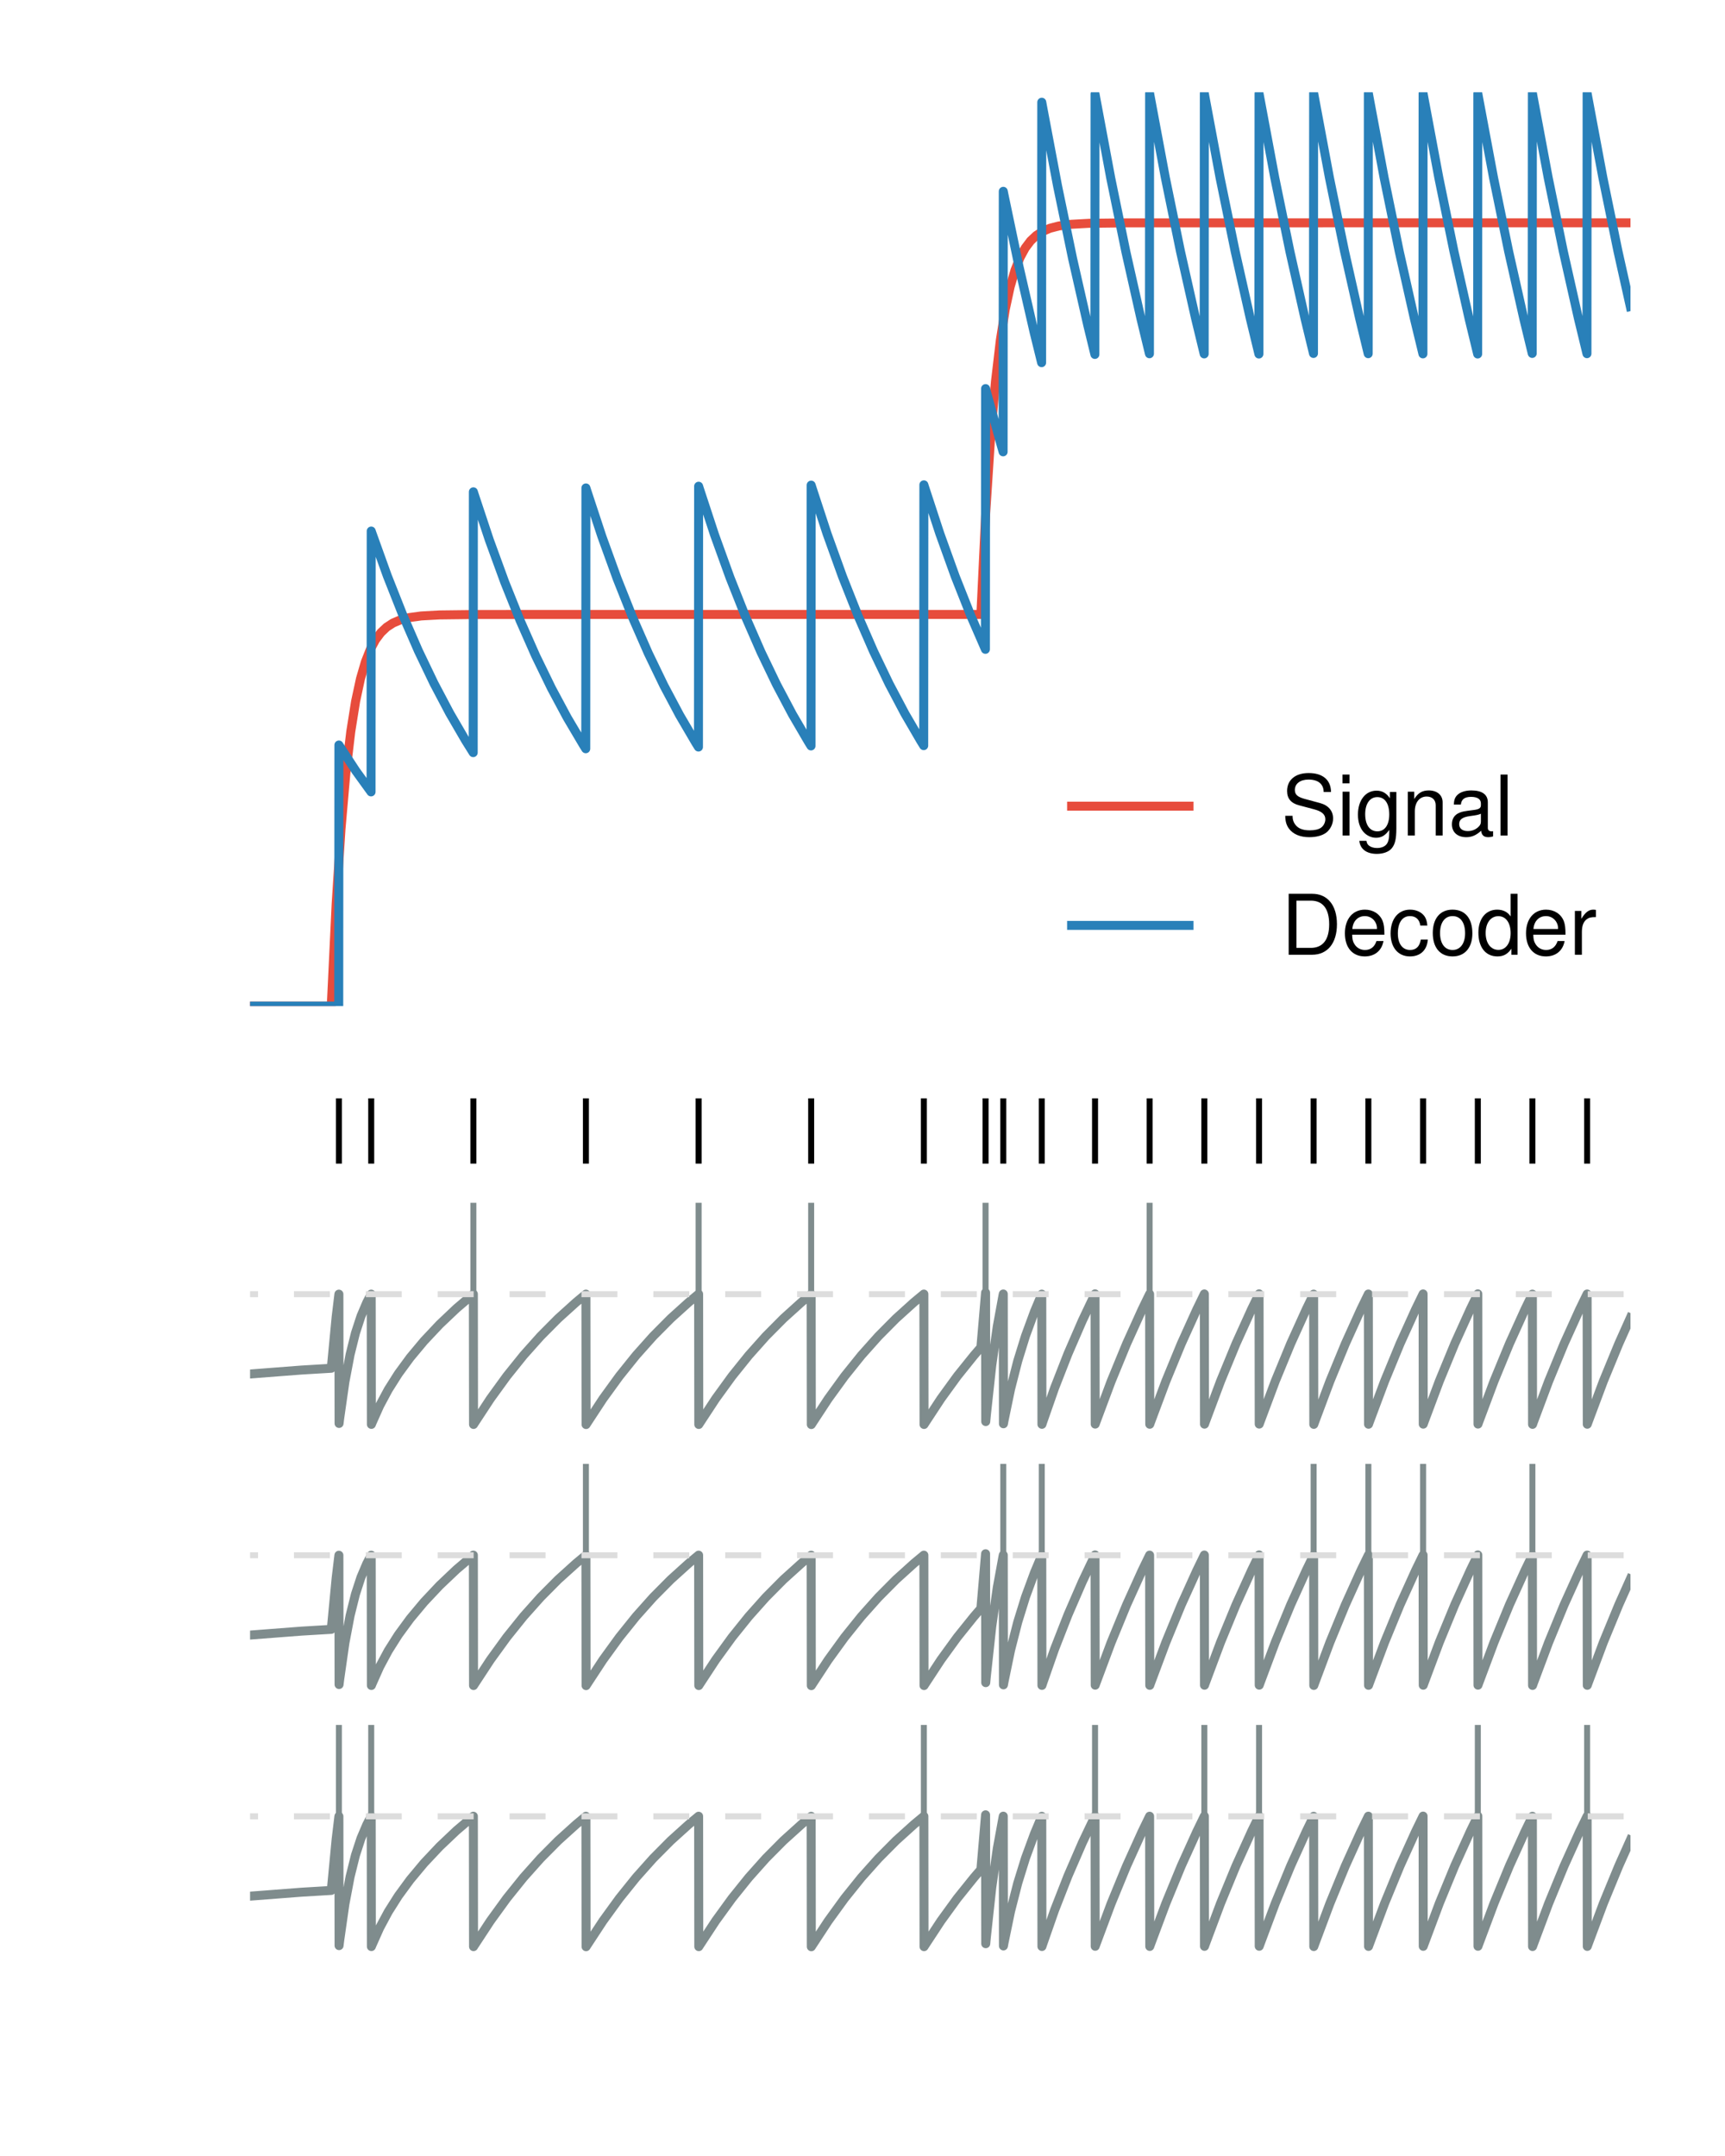 <?xml version="1.0" encoding="utf-8" standalone="no"?>
<!DOCTYPE svg PUBLIC "-//W3C//DTD SVG 1.1//EN"
  "http://www.w3.org/Graphics/SVG/1.1/DTD/svg11.dtd">
<!-- Created with matplotlib (http://matplotlib.org/) -->
<svg height="360pt" version="1.1" viewBox="0 0 288 360" width="288pt" xmlns="http://www.w3.org/2000/svg" xmlns:xlink="http://www.w3.org/1999/xlink">
 <defs>
  <style type="text/css">
*{stroke-linecap:butt;stroke-linejoin:round;stroke-miterlimit:100000;}
  </style>
 </defs>
 <g id="figure_1">
  <g id="patch_1">
   <path d="M 0 360 
L 288 360 
L 288 0 
L 0 0 
z
" style="fill:#ffffff;"/>
  </g>
  <g id="axes_1">
   <g id="line2d_1">
    <path clip-path="url(#p05fe3fc756)" d="M 41.723 167.99 
L 55.307 167.99 
L 56.121 150.969 
L 56.934 138.378 
L 57.748 129.064 
L 58.561 122.175 
L 59.374 117.08 
L 60.188 113.31 
L 61.001 110.522 
L 61.842 108.401 
L 62.709 106.805 
L 63.604 105.618 
L 64.553 104.722 
L 65.611 104.034 
L 66.831 103.512 
L 68.322 103.124 
L 70.328 102.848 
L 73.365 102.68 
L 79.493 102.607 
L 118.239 102.599 
L 163.763 102.599 
L 164.576 85.577 
L 165.39 72.987 
L 166.203 63.673 
L 167.017 56.784 
L 167.83 51.688 
L 168.644 47.919 
L 169.457 45.131 
L 170.297 43.01 
L 171.165 41.414 
L 172.06 40.226 
L 173.009 39.331 
L 174.066 38.642 
L 175.286 38.12 
L 176.778 37.733 
L 178.784 37.457 
L 181.821 37.288 
L 187.949 37.216 
L 226.694 37.207 
L 272.192 37.207 
L 272.192 37.207 
" style="fill:none;stroke:#e74c3c;stroke-linecap:square;stroke-width:1.5;"/>
   </g>
   <g id="line2d_2">
    <path clip-path="url(#p05fe3fc756)" d="M 41.723 167.99 
L 56.555 167.99 
L 56.582 124.396 
L 56.69 124.57 
L 59.402 128.704 
L 61.95 132.23 
L 61.977 88.672 
L 62.086 88.988 
L 64.662 96.151 
L 67.237 102.665 
L 69.84 108.647 
L 72.443 114.082 
L 75.073 119.068 
L 77.731 123.637 
L 79.005 125.674 
L 79.032 82.122 
L 79.14 82.465 
L 81.689 90.142 
L 84.265 97.201 
L 86.841 103.619 
L 89.444 109.514 
L 92.074 114.922 
L 94.704 119.831 
L 97.388 124.372 
L 97.795 125.022 
L 97.822 81.471 
L 97.93 81.816 
L 100.479 89.551 
L 103.055 96.663 
L 105.631 103.13 
L 108.234 109.07 
L 110.837 114.466 
L 113.467 119.416 
L 116.124 123.953 
L 116.612 124.739 
L 116.639 81.188 
L 116.747 81.535 
L 119.296 89.295 
L 121.872 96.43 
L 124.448 102.918 
L 127.051 108.878 
L 129.654 114.291 
L 132.284 119.258 
L 134.941 123.809 
L 135.402 124.554 
L 135.429 81.003 
L 135.537 81.351 
L 138.086 89.127 
L 140.662 96.278 
L 143.238 102.78 
L 145.841 108.752 
L 148.444 114.177 
L 151.074 119.154 
L 153.731 123.715 
L 154.219 124.505 
L 154.246 80.955 
L 154.354 81.302 
L 156.903 89.083 
L 159.479 96.238 
L 162.055 102.744 
L 164.522 108.422 
L 164.549 64.887 
L 164.658 65.299 
L 167.179 74.423 
L 167.478 75.447 
L 167.505 31.945 
L 167.613 32.488 
L 170.135 44.528 
L 172.656 55.497 
L 173.904 60.557 
L 173.931 17.07 
L 174.039 17.673 
L 176.561 31.029 
L 179.082 43.197 
L 181.604 54.285 
L 182.797 59.182 
L 182.824 15.697 
L 182.933 16.305 
L 185.454 29.782 
L 187.976 42.062 
L 190.497 53.25 
L 191.907 59.067 
L 191.934 15.582 
L 192.043 16.19 
L 194.564 29.678 
L 197.086 41.967 
L 199.608 53.164 
L 201.045 59.094 
L 201.072 15.608 
L 201.18 16.217 
L 203.702 29.702 
L 206.223 41.989 
L 208.745 53.184 
L 210.182 59.113 
L 210.209 15.628 
L 210.318 16.236 
L 212.839 29.719 
L 215.361 42.004 
L 217.882 53.198 
L 219.292 59.018 
L 219.319 15.532 
L 219.428 16.141 
L 221.949 29.633 
L 224.471 41.926 
L 226.993 53.126 
L 228.43 59.059 
L 228.457 15.573 
L 228.565 16.182 
L 231.087 29.67 
L 233.608 41.96 
L 236.13 53.157 
L 237.567 59.088 
L 237.594 15.602 
L 237.703 16.211 
L 240.224 29.696 
L 242.746 41.984 
L 245.267 53.179 
L 246.704 59.109 
L 246.732 15.623 
L 246.84 16.232 
L 249.362 29.715 
L 251.883 42.001 
L 254.405 53.195 
L 255.815 59.014 
L 255.842 15.529 
L 255.95 16.138 
L 258.472 29.63 
L 260.994 41.923 
L 263.515 53.124 
L 264.952 59.056 
L 264.979 15.571 
L 265.088 16.18 
L 267.609 29.668 
L 270.131 41.958 
L 272.192 51.186 
L 272.192 51.186 
" style="fill:none;stroke:#2980b9;stroke-linecap:square;stroke-width:1.5;"/>
   </g>
   <g id="legend_1">
    <g id="line2d_3">
     <path d="M 178.911 134.611 
L 198.511 134.611 
" style="fill:none;stroke:#e74c3c;stroke-linecap:square;stroke-width:1.5;"/>
    </g>
    <g id="line2d_4"/>
    <g id="text_1">
     <!-- Signal -->
     <defs>
      <path d="M 59.594 52.109 
C 59.5 66.484 49.703 74.812 32.906 74.812 
C 16.906 74.812 7 66.562 7 53.281 
C 7 44.328 11.703 38.703 21.297 36.188 
L 39.406 31.359 
C 48.594 28.938 52.797 25.219 52.797 19.484 
C 52.797 15.547 50.703 11.531 47.594 9.328 
C 44.703 7.312 40.094 6.203 34.203 6.203 
C 26.297 6.203 20.906 8.125 17.406 12.344 
C 14.703 15.562 13.5 19.094 13.594 23.609 
L 4.797 23.609 
C 4.906 16.891 6.203 12.469 9.094 8.438 
C 14.094 1.609 22.5 -2 33.594 -2 
C 42.297 -2 49.406 0.016 54.094 3.625 
C 59 7.547 62.094 14.078 62.094 20.422 
C 62.094 29.469 56.5 36.109 46.594 38.828 
L 28.297 43.766 
C 19.5 46.172 16.297 48.984 16.297 54.625 
C 16.297 62.062 22.797 67 32.594 67 
C 44.203 67 50.703 61.672 50.797 52.109 
z
" id="Nimbus_Sans_L_Regular-83"/>
      <path d="M 7 52.484 
L 7 0 
L 15.406 0 
L 15.406 28.953 
C 15.406 39.672 21 46.688 29.594 46.688 
C 36.203 46.688 40.406 42.672 40.406 36.359 
L 40.406 0 
L 48.703 0 
L 48.703 39.672 
C 48.703 48.391 42.203 54 32.094 54 
C 24.297 54 19.297 50.984 14.703 43.688 
L 14.703 52.484 
z
" id="Nimbus_Sans_L_Regular-110"/>
      <path d="M 15.203 73 
L 6.797 73 
L 6.797 -0.031 
L 15.203 -0.031 
z
" id="Nimbus_Sans_L_Regular-108"/>
      <path d="M 41.203 52.203 
L 41.203 44.594 
C 37 50.812 31.906 53.719 25.203 53.719 
C 11.906 53.719 2.906 42.062 2.906 25 
C 2.906 16.375 5.203 9.344 9.5 4.312 
C 13.406 -0.109 19 -2.703 24.5 -2.703 
C 31.094 -2.703 35.703 0.094 40.406 6.703 
L 40.406 4.031 
C 40.406 -3 39.5 -7.266 37.406 -10.141 
C 35.203 -13.188 30.906 -14.984 25.797 -14.984 
C 22 -14.984 18.594 -14 16.297 -12.234 
C 14.406 -10.75 13.594 -9.375 13.094 -6.344 
L 4.594 -6.344 
C 5.5 -16.141 13.203 -22 25.5 -22 
C 33.297 -22 40 -19.484 43.406 -15.297 
C 47.406 -10.484 48.906 -3.891 48.906 8.406 
L 48.906 52.203 
z
M 26.094 46 
C 35.094 46 40.406 38.375 40.406 25.203 
C 40.406 12.625 35 5 26.203 5 
C 17.094 5 11.594 12.75 11.594 25.5 
C 11.594 38.156 17.203 46 26.094 46 
" id="Nimbus_Sans_L_Regular-103"/>
      <path d="M 15 52.484 
L 6.703 52.484 
L 6.703 0 
L 15 0 
z
M 15 73 
L 6.594 73 
L 6.594 62.484 
L 15 62.484 
z
" id="Nimbus_Sans_L_Regular-105"/>
      <path d="M 53.5 5.203 
C 52.594 5 52.203 5 51.703 5 
C 48.797 5 47.203 6.484 47.203 9.078 
L 47.203 39.766 
C 47.203 49.016 40.406 54 27.5 54 
C 19.906 54 13.594 51.812 10.094 47.906 
C 7.703 45.203 6.703 42.219 6.5 37.031 
L 14.906 37.031 
C 15.594 43.391 19.406 46.281 27.203 46.281 
C 34.703 46.281 38.906 43.484 38.906 38.516 
L 38.906 36.328 
C 38.906 32.828 36.797 31.344 30.203 30.547 
C 18.406 29.062 16.594 28.656 13.406 27.359 
C 7.297 24.875 4.203 20.188 4.203 13.422 
C 4.203 3.969 10.797 -2 21.406 -2 
C 28 -2 33.297 0.297 39.203 5.703 
C 39.797 0.391 42.406 -2 47.797 -2 
C 49.5 -2 50.797 -1.812 53.5 -1.094 
z
M 38.906 16.75 
C 38.906 13.953 38.094 12.266 35.594 9.984 
C 32.203 6.891 28.094 5.312 23.203 5.312 
C 16.703 5.312 12.906 8.391 12.906 13.656 
C 12.906 19.141 16.594 21.922 25.5 23.219 
C 34.297 24.406 36.094 24.812 38.906 26.094 
z
" id="Nimbus_Sans_L_Regular-97"/>
     </defs>
     <g transform="translate(213.911 139.511)scale(0.14 -0.14)">
      <use transform="scale(0.996)" xlink:href="#Nimbus_Sans_L_Regular-83"/>
      <use transform="translate(66.45 0.0)scale(0.996)" xlink:href="#Nimbus_Sans_L_Regular-105"/>
      <use transform="translate(88.567 0.0)scale(0.996)" xlink:href="#Nimbus_Sans_L_Regular-103"/>
      <use transform="translate(143.958 0.0)scale(0.996)" xlink:href="#Nimbus_Sans_L_Regular-110"/>
      <use transform="translate(199.35 0.0)scale(0.996)" xlink:href="#Nimbus_Sans_L_Regular-97"/>
      <use transform="translate(254.742 0.0)scale(0.996)" xlink:href="#Nimbus_Sans_L_Regular-108"/>
     </g>
    </g>
    <g id="line2d_5">
     <path d="M 178.911 154.519 
L 198.511 154.519 
" style="fill:none;stroke:#2980b9;stroke-linecap:square;stroke-width:1.5;"/>
    </g>
    <g id="line2d_6"/>
    <g id="text_2">
     <!-- Decoder -->
     <defs>
      <path d="M 27.203 54 
C 12.5 54 3.594 43.531 3.594 26 
C 3.594 8.453 12.406 -2 27.297 -2 
C 42 -2 51 8.453 51 25.594 
C 51 43.641 42.297 54 27.203 54 
M 27.297 46.281 
C 36.703 46.281 42.297 38.625 42.297 25.703 
C 42.297 13.453 36.5 5.703 27.297 5.703 
C 18 5.703 12.297 13.359 12.297 26 
C 12.297 38.531 18 46.281 27.297 46.281 
" id="Nimbus_Sans_L_Regular-111"/>
      <path d="M 8.906 0 
L 37 0 
C 55.406 0 66.703 13.828 66.703 36.547 
C 66.703 59.172 55.5 73 37 73 
L 8.906 73 
z
M 18.203 8.219 
L 18.203 64.781 
L 35.406 64.781 
C 49.797 64.781 57.406 55.062 57.406 36.453 
C 57.406 18.031 49.797 8.219 35.406 8.219 
z
" id="Nimbus_Sans_L_Regular-68"/>
      <path d="M 49.5 73 
L 41.203 73 
L 41.203 45.891 
C 37.703 51.188 32.094 54 25.094 54 
C 11.5 54 2.594 43.141 2.594 26.484 
C 2.594 8.844 11.297 -2 25.406 -2 
C 32.594 -2 37.594 0.703 42.094 7.203 
L 42.094 -0.031 
L 49.5 -0.031 
z
M 26.5 46.188 
C 35.5 46.188 41.203 38.234 41.203 25.797 
C 41.203 13.766 35.406 5.812 26.594 5.812 
C 17.406 5.812 11.297 13.859 11.297 26 
C 11.297 38.125 17.406 46.188 26.5 46.188 
" id="Nimbus_Sans_L_Regular-100"/>
      <path d="M 47.094 34.938 
C 46.703 40.031 45.594 43.328 43.594 46.219 
C 40 51.109 33.703 54 26.406 54 
C 12.297 54 3.094 42.844 3.094 25.5 
C 3.094 8.656 12.094 -2 26.297 -2 
C 38.797 -2 46.703 5.469 47.703 18.234 
L 39.297 18.234 
C 37.906 9.875 33.594 5.703 26.5 5.703 
C 17.297 5.703 11.797 13.172 11.797 25.5 
C 11.797 38.531 17.203 46.281 26.297 46.281 
C 33.297 46.281 37.703 42.203 38.703 34.938 
z
" id="Nimbus_Sans_L_Regular-99"/>
      <path d="M 51.297 24 
C 51.297 31.875 50.703 36.594 49.203 40.422 
C 45.797 48.875 37.797 54 28 54 
C 13.406 54 4 42.844 4 25.703 
C 4 8.547 13.094 -2 27.797 -2 
C 39.797 -2 48.094 4.875 50.203 16.375 
L 41.797 16.375 
C 39.5 9.359 34.797 5.703 28.094 5.703 
C 22.797 5.703 18.297 8.141 15.5 12.609 
C 13.5 15.656 12.797 18.719 12.703 24 
z
M 12.906 30.812 
C 13.594 40.188 19.5 46.281 27.906 46.281 
C 36.094 46.281 42.406 39.703 42.406 31.406 
C 42.406 31.203 42.406 31.016 42.297 30.812 
z
" id="Nimbus_Sans_L_Regular-101"/>
      <path d="M 6.906 52.484 
L 6.906 0 
L 15.297 0 
L 15.297 27.25 
C 15.297 34.766 17.203 39.672 21.203 42.578 
C 23.797 44.484 26.297 45.078 32.094 45.078 
L 32.094 53.703 
C 30.703 53.891 30 54 28.906 54 
C 23.5 54 19.406 50.781 14.594 42.969 
L 14.594 52.484 
z
" id="Nimbus_Sans_L_Regular-114"/>
     </defs>
     <g transform="translate(213.911 159.419)scale(0.14 -0.14)">
      <use transform="scale(0.996)" xlink:href="#Nimbus_Sans_L_Regular-68"/>
      <use transform="translate(71.93 0.0)scale(0.996)" xlink:href="#Nimbus_Sans_L_Regular-101"/>
      <use transform="translate(127.322 0.0)scale(0.996)" xlink:href="#Nimbus_Sans_L_Regular-99"/>
      <use transform="translate(177.135 0.0)scale(0.996)" xlink:href="#Nimbus_Sans_L_Regular-111"/>
      <use transform="translate(232.527 0.0)scale(0.996)" xlink:href="#Nimbus_Sans_L_Regular-100"/>
      <use transform="translate(287.918 0.0)scale(0.996)" xlink:href="#Nimbus_Sans_L_Regular-101"/>
      <use transform="translate(343.31 0.0)scale(0.996)" xlink:href="#Nimbus_Sans_L_Regular-114"/>
     </g>
    </g>
   </g>
  </g>
  <g id="axes_2">
   <g id="LineCollection_1">
    <path clip-path="url(#p84b2eb8da6)" d="M 56.582 303.284 
L 56.582 288.026 
" style="fill:none;stroke:#7f8c8d;"/>
    <path clip-path="url(#p84b2eb8da6)" d="M 61.977 303.284 
L 61.977 288.026 
" style="fill:none;stroke:#7f8c8d;"/>
    <path clip-path="url(#p84b2eb8da6)" d="M 154.246 303.284 
L 154.246 288.026 
" style="fill:none;stroke:#7f8c8d;"/>
    <path clip-path="url(#p84b2eb8da6)" d="M 182.824 303.284 
L 182.824 288.026 
" style="fill:none;stroke:#7f8c8d;"/>
    <path clip-path="url(#p84b2eb8da6)" d="M 201.072 303.284 
L 201.072 288.026 
" style="fill:none;stroke:#7f8c8d;"/>
    <path clip-path="url(#p84b2eb8da6)" d="M 210.209 303.284 
L 210.209 288.026 
" style="fill:none;stroke:#7f8c8d;"/>
    <path clip-path="url(#p84b2eb8da6)" d="M 246.732 303.284 
L 246.732 288.026 
" style="fill:none;stroke:#7f8c8d;"/>
    <path clip-path="url(#p84b2eb8da6)" d="M 264.979 303.284 
L 264.979 288.026 
" style="fill:none;stroke:#7f8c8d;"/>
   </g>
   <g id="LineCollection_2">
    <path clip-path="url(#p84b2eb8da6)" d="M 97.822 259.69 
L 97.822 244.432 
" style="fill:none;stroke:#7f8c8d;"/>
    <path clip-path="url(#p84b2eb8da6)" d="M 167.505 259.69 
L 167.505 244.432 
" style="fill:none;stroke:#7f8c8d;"/>
    <path clip-path="url(#p84b2eb8da6)" d="M 173.931 259.69 
L 173.931 244.432 
" style="fill:none;stroke:#7f8c8d;"/>
    <path clip-path="url(#p84b2eb8da6)" d="M 219.319 259.69 
L 219.319 244.432 
" style="fill:none;stroke:#7f8c8d;"/>
    <path clip-path="url(#p84b2eb8da6)" d="M 228.457 259.69 
L 228.457 244.432 
" style="fill:none;stroke:#7f8c8d;"/>
    <path clip-path="url(#p84b2eb8da6)" d="M 237.594 259.69 
L 237.594 244.432 
" style="fill:none;stroke:#7f8c8d;"/>
    <path clip-path="url(#p84b2eb8da6)" d="M 255.842 259.69 
L 255.842 244.432 
" style="fill:none;stroke:#7f8c8d;"/>
   </g>
   <g id="LineCollection_3">
    <path clip-path="url(#p84b2eb8da6)" d="M 79.032 216.096 
L 79.032 200.838 
" style="fill:none;stroke:#7f8c8d;"/>
    <path clip-path="url(#p84b2eb8da6)" d="M 116.639 216.096 
L 116.639 200.838 
" style="fill:none;stroke:#7f8c8d;"/>
    <path clip-path="url(#p84b2eb8da6)" d="M 135.429 216.096 
L 135.429 200.838 
" style="fill:none;stroke:#7f8c8d;"/>
    <path clip-path="url(#p84b2eb8da6)" d="M 164.549 216.096 
L 164.549 200.838 
" style="fill:none;stroke:#7f8c8d;"/>
    <path clip-path="url(#p84b2eb8da6)" d="M 191.934 216.096 
L 191.934 200.838 
" style="fill:none;stroke:#7f8c8d;"/>
   </g>
   <g id="LineCollection_4">
    <path clip-path="url(#p84b2eb8da6)" d="M 56.582 194.299 
L 56.582 172.501 
" style="fill:none;stroke:#000000;"/>
    <path clip-path="url(#p84b2eb8da6)" d="M 61.977 194.299 
L 61.977 172.501 
" style="fill:none;stroke:#000000;"/>
    <path clip-path="url(#p84b2eb8da6)" d="M 79.032 194.299 
L 79.032 172.501 
" style="fill:none;stroke:#000000;"/>
    <path clip-path="url(#p84b2eb8da6)" d="M 97.822 194.299 
L 97.822 172.501 
" style="fill:none;stroke:#000000;"/>
    <path clip-path="url(#p84b2eb8da6)" d="M 116.639 194.299 
L 116.639 172.501 
" style="fill:none;stroke:#000000;"/>
    <path clip-path="url(#p84b2eb8da6)" d="M 135.429 194.299 
L 135.429 172.501 
" style="fill:none;stroke:#000000;"/>
    <path clip-path="url(#p84b2eb8da6)" d="M 154.246 194.299 
L 154.246 172.501 
" style="fill:none;stroke:#000000;"/>
    <path clip-path="url(#p84b2eb8da6)" d="M 164.549 194.299 
L 164.549 172.501 
" style="fill:none;stroke:#000000;"/>
    <path clip-path="url(#p84b2eb8da6)" d="M 167.505 194.299 
L 167.505 172.501 
" style="fill:none;stroke:#000000;"/>
    <path clip-path="url(#p84b2eb8da6)" d="M 173.931 194.299 
L 173.931 172.501 
" style="fill:none;stroke:#000000;"/>
    <path clip-path="url(#p84b2eb8da6)" d="M 182.824 194.299 
L 182.824 172.501 
" style="fill:none;stroke:#000000;"/>
    <path clip-path="url(#p84b2eb8da6)" d="M 191.934 194.299 
L 191.934 172.501 
" style="fill:none;stroke:#000000;"/>
    <path clip-path="url(#p84b2eb8da6)" d="M 201.072 194.299 
L 201.072 172.501 
" style="fill:none;stroke:#000000;"/>
    <path clip-path="url(#p84b2eb8da6)" d="M 210.209 194.299 
L 210.209 172.501 
" style="fill:none;stroke:#000000;"/>
    <path clip-path="url(#p84b2eb8da6)" d="M 219.319 194.299 
L 219.319 172.501 
" style="fill:none;stroke:#000000;"/>
    <path clip-path="url(#p84b2eb8da6)" d="M 228.457 194.299 
L 228.457 172.501 
" style="fill:none;stroke:#000000;"/>
    <path clip-path="url(#p84b2eb8da6)" d="M 237.594 194.299 
L 237.594 172.501 
" style="fill:none;stroke:#000000;"/>
    <path clip-path="url(#p84b2eb8da6)" d="M 246.732 194.299 
L 246.732 172.501 
" style="fill:none;stroke:#000000;"/>
    <path clip-path="url(#p84b2eb8da6)" d="M 255.842 194.299 
L 255.842 172.501 
" style="fill:none;stroke:#000000;"/>
    <path clip-path="url(#p84b2eb8da6)" d="M 264.979 194.299 
L 264.979 172.501 
" style="fill:none;stroke:#000000;"/>
   </g>
   <g id="line2d_7">
    <path clip-path="url(#p84b2eb8da6)" d="M 41.723 316.615 
L 50.373 315.95 
L 55.307 315.656 
L 56.121 307.102 
L 56.582 303.279 
L 56.609 324.871 
L 56.717 323.983 
L 57.585 317.923 
L 58.453 313.352 
L 59.347 309.772 
L 60.269 306.954 
L 61.245 304.659 
L 61.977 303.278 
L 62.004 325.028 
L 62.113 324.758 
L 63.387 321.903 
L 64.824 319.224 
L 66.505 316.567 
L 68.485 313.865 
L 70.789 311.103 
L 73.392 308.335 
L 76.212 305.66 
L 79.032 303.264 
L 79.059 325.039 
L 79.168 324.865 
L 81.879 320.732 
L 84.617 316.959 
L 87.41 313.486 
L 90.257 310.295 
L 93.185 307.344 
L 96.195 304.626 
L 97.822 303.278 
L 97.849 325.053 
L 97.958 324.879 
L 100.669 320.748 
L 103.407 316.974 
L 106.2 313.5 
L 109.047 310.307 
L 111.975 307.355 
L 114.985 304.636 
L 116.639 303.266 
L 116.666 325.041 
L 116.775 324.867 
L 119.486 320.737 
L 122.224 316.965 
L 125.017 313.491 
L 127.864 310.299 
L 130.792 307.348 
L 133.802 304.63 
L 135.429 303.281 
L 135.456 325.057 
L 135.565 324.883 
L 138.276 320.751 
L 141.014 316.977 
L 143.807 313.502 
L 146.654 310.309 
L 149.582 307.357 
L 152.592 304.638 
L 154.246 303.268 
L 154.273 325.043 
L 154.382 324.869 
L 157.093 320.739 
L 159.831 316.966 
L 162.624 313.492 
L 163.763 312.175 
L 164.549 303.031 
L 164.576 324.554 
L 164.685 323.395 
L 165.58 315.169 
L 166.502 308.68 
L 167.45 303.513 
L 167.505 303.255 
L 167.532 324.924 
L 167.64 324.334 
L 168.725 319.103 
L 169.918 314.442 
L 171.219 310.242 
L 172.711 306.187 
L 173.931 303.281 
L 173.958 325.017 
L 174.066 324.686 
L 176.073 318.944 
L 178.296 313.254 
L 180.709 307.686 
L 182.824 303.236 
L 182.851 324.979 
L 182.96 324.674 
L 185.508 317.849 
L 188.084 311.582 
L 190.687 305.829 
L 191.934 303.263 
L 191.961 325.006 
L 192.07 324.701 
L 194.646 317.818 
L 197.222 311.559 
L 199.825 305.811 
L 201.072 303.246 
L 201.099 324.989 
L 201.207 324.684 
L 203.783 317.803 
L 206.359 311.546 
L 208.962 305.799 
L 210.209 303.235 
L 210.236 324.977 
L 210.345 324.673 
L 212.921 317.793 
L 215.496 311.536 
L 218.099 305.79 
L 219.319 303.281 
L 219.347 325.024 
L 219.455 324.719 
L 222.031 317.835 
L 224.607 311.574 
L 227.21 305.825 
L 228.457 303.259 
L 228.484 325.002 
L 228.592 324.698 
L 231.168 317.815 
L 233.744 311.557 
L 236.347 305.809 
L 237.594 303.244 
L 237.621 324.987 
L 237.73 324.682 
L 240.306 317.801 
L 242.881 311.544 
L 245.484 305.797 
L 246.732 303.233 
L 246.759 324.976 
L 246.867 324.672 
L 249.443 317.791 
L 252.019 311.535 
L 254.622 305.789 
L 255.842 303.28 
L 255.869 325.022 
L 255.977 324.718 
L 258.553 317.834 
L 261.129 311.574 
L 263.732 305.824 
L 264.979 303.259 
L 265.006 325.001 
L 265.115 324.697 
L 267.691 317.815 
L 270.266 311.556 
L 272.192 307.252 
L 272.192 307.252 
" style="fill:none;stroke:#7f8c8d;stroke-linecap:square;stroke-width:1.5;"/>
   </g>
   <g id="line2d_8">
    <path clip-path="url(#p84b2eb8da6)" d="M 41.723 273.021 
L 50.373 272.356 
L 55.307 272.062 
L 56.121 263.508 
L 56.582 259.685 
L 56.609 281.277 
L 56.717 280.389 
L 57.585 274.329 
L 58.453 269.758 
L 59.347 266.178 
L 60.269 263.36 
L 61.245 261.065 
L 61.977 259.684 
L 62.004 281.434 
L 62.113 281.163 
L 63.387 278.309 
L 64.824 275.63 
L 66.505 272.973 
L 68.485 270.271 
L 70.789 267.509 
L 73.392 264.741 
L 76.212 262.066 
L 79.032 259.669 
L 79.059 281.445 
L 79.168 281.271 
L 81.879 277.138 
L 84.617 273.365 
L 87.41 269.891 
L 90.257 266.7 
L 93.185 263.75 
L 96.195 261.032 
L 97.822 259.684 
L 97.849 281.459 
L 97.958 281.285 
L 100.669 277.154 
L 103.407 273.38 
L 106.2 269.905 
L 109.047 266.713 
L 111.975 263.761 
L 114.985 261.042 
L 116.639 259.672 
L 116.666 281.447 
L 116.775 281.273 
L 119.486 277.143 
L 122.224 273.37 
L 125.017 269.896 
L 127.864 266.705 
L 130.792 263.754 
L 133.802 261.036 
L 135.429 259.687 
L 135.456 281.463 
L 135.565 281.289 
L 138.276 277.157 
L 141.014 273.383 
L 143.807 269.908 
L 146.654 266.715 
L 149.582 263.763 
L 152.592 261.044 
L 154.246 259.673 
L 154.273 281.449 
L 154.382 281.275 
L 157.093 277.144 
L 159.831 273.372 
L 162.624 269.898 
L 163.763 268.581 
L 164.549 259.437 
L 164.576 280.96 
L 164.685 279.801 
L 165.58 271.575 
L 166.502 265.086 
L 167.45 259.919 
L 167.505 259.661 
L 167.532 281.33 
L 167.64 280.739 
L 168.725 275.509 
L 169.918 270.848 
L 171.219 266.648 
L 172.711 262.593 
L 173.931 259.687 
L 173.958 281.422 
L 174.066 281.091 
L 176.073 275.35 
L 178.296 269.66 
L 180.709 264.092 
L 182.824 259.642 
L 182.851 281.385 
L 182.96 281.079 
L 185.508 274.254 
L 188.084 267.988 
L 190.687 262.235 
L 191.934 259.669 
L 191.961 281.412 
L 192.07 281.107 
L 194.646 274.224 
L 197.222 267.965 
L 199.825 262.217 
L 201.072 259.652 
L 201.099 281.395 
L 201.207 281.09 
L 203.783 274.209 
L 206.359 267.952 
L 208.962 262.205 
L 210.209 259.64 
L 210.236 281.383 
L 210.345 281.079 
L 212.921 274.199 
L 215.496 267.942 
L 218.099 262.196 
L 219.319 259.687 
L 219.347 281.429 
L 219.455 281.125 
L 222.031 274.24 
L 224.607 267.98 
L 227.21 262.231 
L 228.457 259.665 
L 228.484 281.408 
L 228.592 281.104 
L 231.168 274.221 
L 233.744 267.963 
L 236.347 262.215 
L 237.594 259.65 
L 237.621 281.393 
L 237.73 281.088 
L 240.306 274.207 
L 242.881 267.95 
L 245.484 262.203 
L 246.732 259.639 
L 246.759 281.382 
L 246.867 281.077 
L 249.443 274.197 
L 252.019 267.941 
L 254.622 262.195 
L 255.842 259.686 
L 255.869 281.428 
L 255.977 281.124 
L 258.553 274.24 
L 261.129 267.979 
L 263.732 262.23 
L 264.979 259.665 
L 265.006 281.407 
L 265.115 281.103 
L 267.691 274.22 
L 270.266 267.962 
L 272.192 263.658 
L 272.192 263.658 
" style="fill:none;stroke:#7f8c8d;stroke-linecap:square;stroke-width:1.5;"/>
   </g>
   <g id="line2d_9">
    <path clip-path="url(#p84b2eb8da6)" d="M 41.723 229.427 
L 50.373 228.762 
L 55.307 228.468 
L 56.121 219.913 
L 56.582 216.091 
L 56.609 237.683 
L 56.717 236.795 
L 57.585 230.735 
L 58.453 226.164 
L 59.347 222.584 
L 60.269 219.765 
L 61.245 217.471 
L 61.977 216.089 
L 62.004 237.84 
L 62.113 237.569 
L 63.387 234.714 
L 64.824 232.036 
L 66.505 229.379 
L 68.485 226.676 
L 70.789 223.915 
L 73.392 221.147 
L 76.212 218.472 
L 79.032 216.075 
L 79.059 237.851 
L 79.168 237.676 
L 81.879 233.544 
L 84.617 229.771 
L 87.41 226.297 
L 90.257 223.106 
L 93.185 220.156 
L 96.195 217.438 
L 97.822 216.09 
L 97.849 237.865 
L 97.958 237.691 
L 100.669 233.56 
L 103.407 229.786 
L 106.2 226.311 
L 109.047 223.119 
L 111.975 220.167 
L 114.985 217.448 
L 116.639 216.077 
L 116.666 237.853 
L 116.775 237.679 
L 119.486 233.549 
L 122.224 229.776 
L 125.017 226.302 
L 127.864 223.111 
L 130.792 220.16 
L 133.802 217.441 
L 135.429 216.093 
L 135.456 237.868 
L 135.565 237.694 
L 138.276 233.563 
L 141.014 229.789 
L 143.807 226.314 
L 146.654 223.121 
L 149.582 220.169 
L 152.592 217.45 
L 154.246 216.079 
L 154.273 237.854 
L 154.382 237.68 
L 157.093 233.55 
L 159.831 229.778 
L 162.624 226.304 
L 163.763 224.986 
L 164.549 215.843 
L 164.576 237.366 
L 164.685 236.207 
L 165.58 227.98 
L 166.502 221.492 
L 167.45 216.325 
L 167.505 216.066 
L 167.532 237.736 
L 167.64 237.145 
L 168.725 231.915 
L 169.918 227.253 
L 171.219 223.054 
L 172.711 218.998 
L 173.931 216.092 
L 173.958 237.828 
L 174.066 237.497 
L 176.073 231.756 
L 178.296 226.066 
L 180.709 220.498 
L 182.824 216.048 
L 182.851 237.79 
L 182.96 237.485 
L 185.508 230.66 
L 188.084 224.393 
L 190.687 218.641 
L 191.934 216.075 
L 191.961 237.817 
L 192.07 237.513 
L 194.646 230.63 
L 197.222 224.371 
L 199.825 218.623 
L 201.072 216.058 
L 201.099 237.8 
L 201.207 237.496 
L 203.783 230.615 
L 206.359 224.357 
L 208.962 218.61 
L 210.209 216.046 
L 210.236 237.789 
L 210.345 237.485 
L 212.921 230.604 
L 215.496 224.348 
L 218.099 218.602 
L 219.319 216.093 
L 219.347 237.835 
L 219.455 237.531 
L 222.031 230.646 
L 224.607 224.386 
L 227.21 218.636 
L 228.457 216.071 
L 228.484 237.814 
L 228.592 237.509 
L 231.168 230.627 
L 233.744 224.368 
L 236.347 218.62 
L 237.594 216.056 
L 237.621 237.798 
L 237.73 237.494 
L 240.306 230.613 
L 242.881 224.356 
L 245.484 218.609 
L 246.732 216.045 
L 246.759 237.787 
L 246.867 237.483 
L 249.443 230.603 
L 252.019 224.347 
L 254.622 218.601 
L 255.842 216.091 
L 255.869 237.834 
L 255.977 237.53 
L 258.553 230.645 
L 261.129 224.385 
L 263.732 218.636 
L 264.979 216.07 
L 265.006 237.813 
L 265.115 237.509 
L 267.691 230.626 
L 270.266 224.368 
L 272.192 220.064 
L 272.192 220.064 
" style="fill:none;stroke:#7f8c8d;stroke-linecap:square;stroke-width:1.5;"/>
   </g>
   <g id="line2d_10">
    <path clip-path="url(#p84b2eb8da6)" d="M 1.08 303.284 
L 272.219 303.284 
" style="fill:none;stroke:#dddddd;stroke-dasharray:6,6;stroke-dashoffset:0.0;"/>
   </g>
   <g id="line2d_11">
    <path clip-path="url(#p84b2eb8da6)" d="M 1.08 259.69 
L 272.219 259.69 
" style="fill:none;stroke:#dddddd;stroke-dasharray:6,6;stroke-dashoffset:0.0;"/>
   </g>
   <g id="line2d_12">
    <path clip-path="url(#p84b2eb8da6)" d="M 1.08 216.096 
L 272.219 216.096 
" style="fill:none;stroke:#dddddd;stroke-dasharray:6,6;stroke-dashoffset:0.0;"/>
   </g>
  </g>
 </g>
 <defs>
  <clipPath id="p05fe3fc756">
   <rect height="152.58" width="230.468" x="41.75" y="15.41"/>
  </clipPath>
  <clipPath id="p84b2eb8da6">
   <rect height="152.58" width="230.468" x="41.75" y="183.4"/>
  </clipPath>
 </defs>
</svg>
